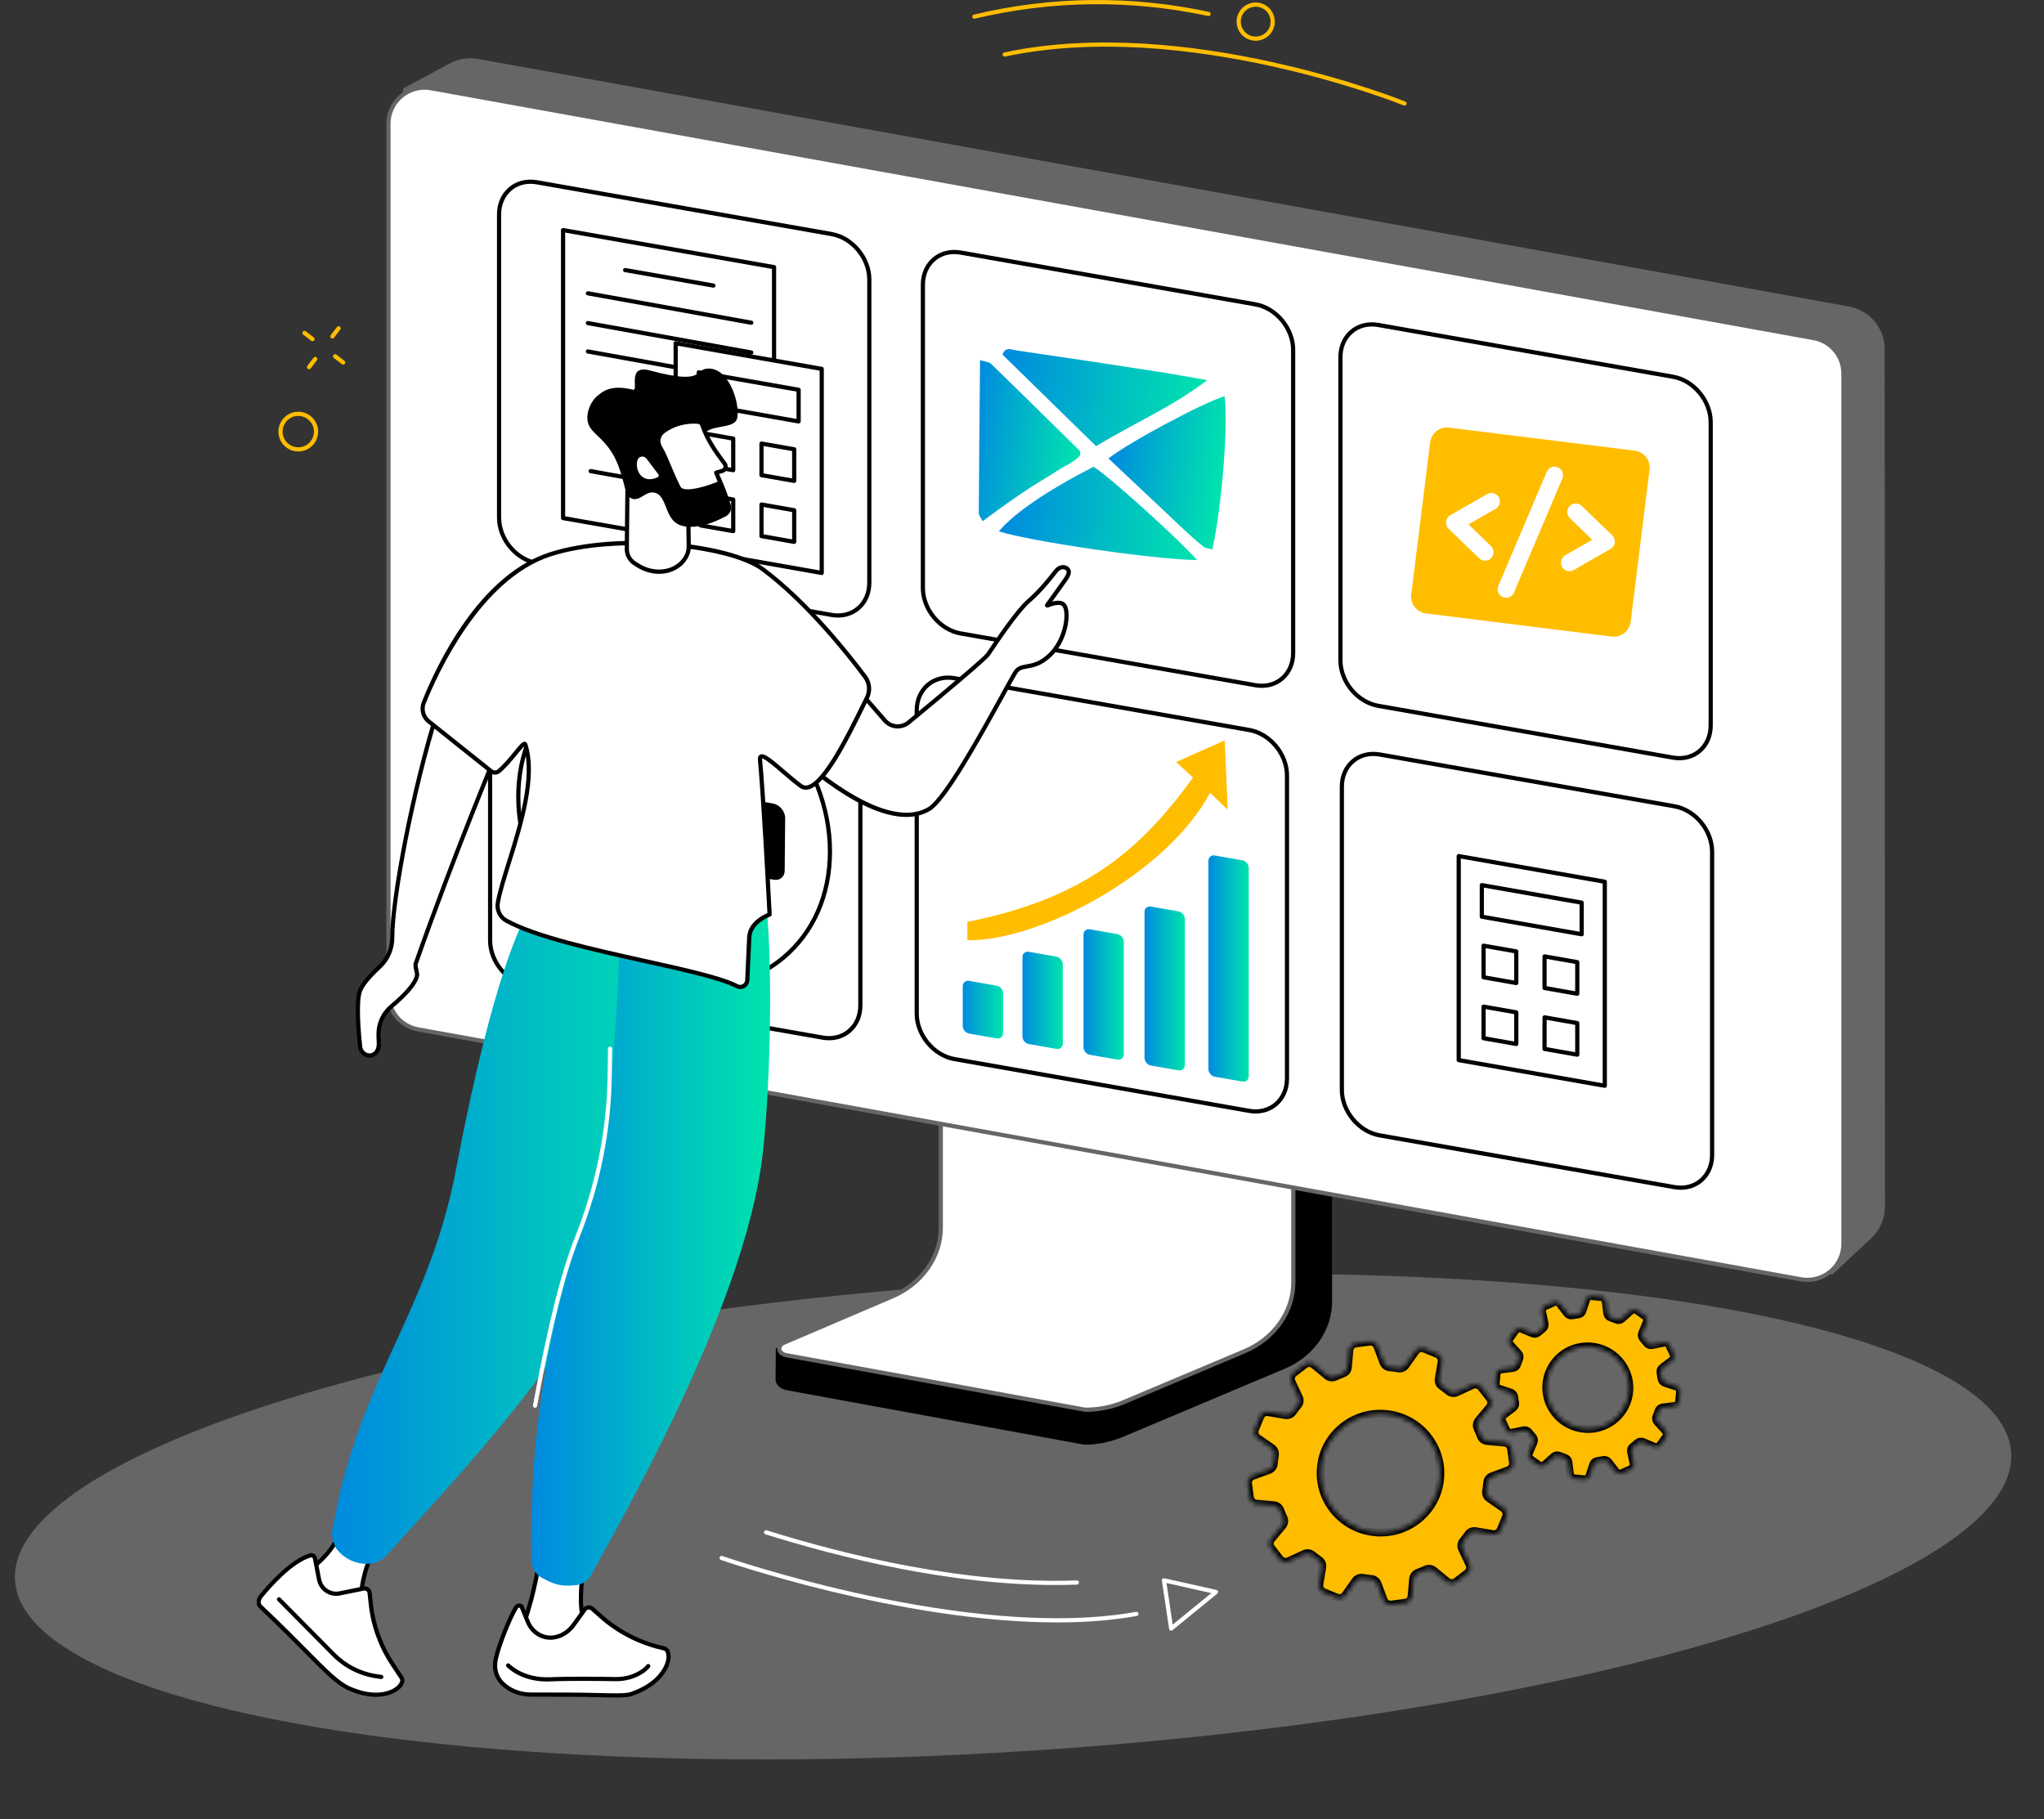 <svg width="437" height="389" viewBox="0 0 437 389" fill="none" xmlns="http://www.w3.org/2000/svg">
<rect x="0" y="0" width="437" height="389" fill="#333333" stroke="none"/>
<ellipse cx="216.594" cy="324.265" rx="213.823" ry="50.202" transform="rotate(-3.663 216.594 324.265)" fill="#666666"/>
<g clip-path="url(#clip0_971_6457)">
<mask id="path-2-inside-1_971_6457" fill="white">
<path d="M321.422 322.466L318.371 320.342C317.879 319.999 317.62 319.406 317.723 318.819C317.83 318.198 317.911 317.577 317.967 316.957C318.018 316.366 318.416 315.86 318.977 315.654L322.461 314.372C323.146 314.12 323.564 313.43 323.465 312.708L323.063 309.777C322.964 309.057 322.376 308.499 321.646 308.434L317.933 308.105C317.333 308.051 316.813 307.662 316.603 307.101C316.385 306.52 316.144 305.949 315.88 305.39C315.624 304.848 315.71 304.207 316.092 303.747L318.466 300.901C318.932 300.342 318.946 299.537 318.496 298.959L316.671 296.617C316.223 296.042 315.432 295.849 314.768 296.155L311.398 297.708C310.853 297.96 310.209 297.878 309.743 297.498C309.264 297.105 308.766 296.728 308.249 296.371C307.754 296.028 307.502 295.431 307.603 294.84L308.22 291.198C308.34 290.482 307.946 289.776 307.268 289.501L304.51 288.374C303.832 288.096 303.054 288.323 302.634 288.918L300.499 291.94C300.155 292.428 299.558 292.682 298.966 292.581C298.34 292.474 297.713 292.39 297.089 292.335C296.493 292.281 295.982 291.885 295.774 291.327L294.474 287.866C294.218 287.184 293.521 286.77 292.795 286.865L289.843 287.257C289.118 287.355 288.557 287.936 288.493 288.66L288.17 292.343C288.119 292.936 287.733 293.452 287.17 293.658C286.579 293.874 285.999 294.114 285.428 294.378C284.885 294.63 284.243 294.538 283.781 294.16L280.906 291.799C280.341 291.335 279.529 291.321 278.95 291.764L276.594 293.569C276.016 294.013 275.824 294.794 276.135 295.455L277.708 298.803C277.964 299.344 277.884 299.983 277.5 300.443C277.104 300.917 276.727 301.411 276.369 301.923C276.024 302.414 275.421 302.66 274.827 302.561L271.155 301.94C270.434 301.817 269.722 302.208 269.445 302.881L268.316 305.616C268.038 306.288 268.268 307.062 268.868 307.48L271.92 309.604C272.411 309.947 272.671 310.54 272.568 311.127C272.461 311.748 272.38 312.369 272.324 312.99C272.273 313.581 271.874 314.087 271.314 314.293L267.83 315.574C267.145 315.826 266.726 316.516 266.825 317.238L267.228 320.17C267.327 320.89 267.915 321.447 268.645 321.512L272.358 321.842C272.954 321.895 273.475 322.278 273.686 322.837C273.905 323.424 274.149 324.002 274.417 324.567C274.67 325.106 274.581 325.743 274.199 326.201L271.827 329.047C271.361 329.607 271.347 330.412 271.797 330.989L273.622 333.331C274.07 333.907 274.861 334.099 275.524 333.794L278.895 332.241C279.44 331.989 280.084 332.07 280.55 332.451C281.029 332.844 281.528 333.22 282.044 333.577C282.539 333.921 282.791 334.517 282.69 335.109L282.071 338.75C281.95 339.466 282.345 340.172 283.022 340.448L285.781 341.574C286.458 341.852 287.237 341.626 287.657 341.031L289.791 338.008C290.136 337.52 290.733 337.266 291.325 337.368C291.951 337.475 292.577 337.558 293.202 337.614C293.798 337.667 294.309 338.064 294.517 338.621L295.817 342.08C296.073 342.762 296.77 343.177 297.496 343.082L300.448 342.691C301.173 342.594 301.734 342.013 301.797 341.289L302.12 337.606C302.172 337.011 302.564 336.497 303.129 336.289C303.714 336.074 304.288 335.836 304.853 335.575C305.4 335.323 306.044 335.408 306.507 335.789L309.383 338.151C309.947 338.615 310.76 338.629 311.338 338.187L313.694 336.382C314.273 335.938 314.465 335.156 314.154 334.496L312.581 331.148C312.325 330.606 312.404 329.968 312.789 329.507C313.185 329.033 313.562 328.54 313.92 328.028C314.265 327.536 314.866 327.29 315.462 327.389L319.134 328.01C319.855 328.133 320.566 327.742 320.844 327.07L321.973 324.335C322.251 323.662 322.021 322.889 321.42 322.47L321.422 322.466ZM293.473 327.56C286.464 326.626 281.534 320.235 282.458 313.283C283.381 306.332 289.813 301.455 296.82 302.389C303.828 303.323 308.758 309.713 307.835 316.665C306.912 323.617 300.482 328.494 293.473 327.56Z"/>
</mask>
<path d="M321.422 322.466L318.371 320.342C317.879 319.999 317.62 319.406 317.723 318.819C317.83 318.198 317.911 317.577 317.967 316.957C318.018 316.366 318.416 315.86 318.977 315.654L322.461 314.372C323.146 314.12 323.564 313.43 323.465 312.708L323.063 309.777C322.964 309.057 322.376 308.499 321.646 308.434L317.933 308.105C317.333 308.051 316.813 307.662 316.603 307.101C316.385 306.52 316.144 305.949 315.88 305.39C315.624 304.848 315.71 304.207 316.092 303.747L318.466 300.901C318.932 300.342 318.946 299.537 318.496 298.959L316.671 296.617C316.223 296.042 315.432 295.849 314.768 296.155L311.398 297.708C310.853 297.96 310.209 297.878 309.743 297.498C309.264 297.105 308.766 296.728 308.249 296.371C307.754 296.028 307.502 295.431 307.603 294.84L308.22 291.198C308.34 290.482 307.946 289.776 307.268 289.501L304.51 288.374C303.832 288.096 303.054 288.323 302.634 288.918L300.499 291.94C300.155 292.428 299.558 292.682 298.966 292.581C298.34 292.474 297.713 292.39 297.089 292.335C296.493 292.281 295.982 291.885 295.774 291.327L294.474 287.866C294.218 287.184 293.521 286.77 292.795 286.865L289.843 287.257C289.118 287.355 288.557 287.936 288.493 288.66L288.17 292.343C288.119 292.936 287.733 293.452 287.17 293.658C286.579 293.874 285.999 294.114 285.428 294.378C284.885 294.63 284.243 294.538 283.781 294.16L280.906 291.799C280.341 291.335 279.529 291.321 278.95 291.764L276.594 293.569C276.016 294.013 275.824 294.794 276.135 295.455L277.708 298.803C277.964 299.344 277.884 299.983 277.5 300.443C277.104 300.917 276.727 301.411 276.369 301.923C276.024 302.414 275.421 302.66 274.827 302.561L271.155 301.94C270.434 301.817 269.722 302.208 269.445 302.881L268.316 305.616C268.038 306.288 268.268 307.062 268.868 307.48L271.92 309.604C272.411 309.947 272.671 310.54 272.568 311.127C272.461 311.748 272.38 312.369 272.324 312.99C272.273 313.581 271.874 314.087 271.314 314.293L267.83 315.574C267.145 315.826 266.726 316.516 266.825 317.238L267.228 320.17C267.327 320.89 267.915 321.447 268.645 321.512L272.358 321.842C272.954 321.895 273.475 322.278 273.686 322.837C273.905 323.424 274.149 324.002 274.417 324.567C274.67 325.106 274.581 325.743 274.199 326.201L271.827 329.047C271.361 329.607 271.347 330.412 271.797 330.989L273.622 333.331C274.07 333.907 274.861 334.099 275.524 333.794L278.895 332.241C279.44 331.989 280.084 332.07 280.55 332.451C281.029 332.844 281.528 333.22 282.044 333.577C282.539 333.921 282.791 334.517 282.69 335.109L282.071 338.75C281.95 339.466 282.345 340.172 283.022 340.448L285.781 341.574C286.458 341.852 287.237 341.626 287.657 341.031L289.791 338.008C290.136 337.52 290.733 337.266 291.325 337.368C291.951 337.475 292.577 337.558 293.202 337.614C293.798 337.667 294.309 338.064 294.517 338.621L295.817 342.08C296.073 342.762 296.77 343.177 297.496 343.082L300.448 342.691C301.173 342.594 301.734 342.013 301.797 341.289L302.12 337.606C302.172 337.011 302.564 336.497 303.129 336.289C303.714 336.074 304.288 335.836 304.853 335.575C305.4 335.323 306.044 335.408 306.507 335.789L309.383 338.151C309.947 338.615 310.76 338.629 311.338 338.187L313.694 336.382C314.273 335.938 314.465 335.156 314.154 334.496L312.581 331.148C312.325 330.606 312.404 329.968 312.789 329.507C313.185 329.033 313.562 328.54 313.92 328.028C314.265 327.536 314.866 327.29 315.462 327.389L319.134 328.01C319.855 328.133 320.566 327.742 320.844 327.07L321.973 324.335C322.251 323.662 322.021 322.889 321.42 322.47L321.422 322.466ZM293.473 327.56C286.464 326.626 281.534 320.235 282.458 313.283C283.381 306.332 289.813 301.455 296.82 302.389C303.828 303.323 308.758 309.713 307.835 316.665C306.912 323.617 300.482 328.494 293.473 327.56Z" fill="#FFBD00" stroke="black" stroke-width="1.68" mask="url(#path-2-inside-1_971_6457)"/>
<mask id="path-3-inside-2_971_6457" fill="white">
<path d="M356.067 305.935L354.337 304.015C354.058 303.706 353.977 303.263 354.139 302.883C354.309 302.48 354.462 302.071 354.597 301.661C354.726 301.268 355.074 300.99 355.486 300.939L358.047 300.623C358.55 300.562 358.942 300.159 358.99 299.658L359.18 297.611C359.228 297.107 358.916 296.637 358.433 296.478L355.972 295.669C355.574 295.538 355.284 295.193 355.231 294.778C355.175 294.352 355.102 293.928 355.013 293.505C354.926 293.099 355.084 292.678 355.415 292.428L357.47 290.877C357.874 290.572 358.009 290.028 357.797 289.568L356.933 287.694C356.721 287.234 356.216 286.98 355.718 287.081L353.192 287.599C352.784 287.682 352.36 287.527 352.106 287.194C351.844 286.851 351.565 286.52 351.274 286.196C350.992 285.885 350.917 285.443 351.078 285.058L352.07 282.692C352.266 282.226 352.11 281.686 351.694 281.393L350.006 280.195C349.591 279.901 349.027 279.929 348.65 280.266L346.73 281.974C346.421 282.249 345.977 282.327 345.593 282.164C345.187 281.992 344.776 281.837 344.362 281.702C343.966 281.571 343.685 281.222 343.631 280.813L343.298 278.267C343.233 277.765 342.827 277.374 342.321 277.325L340.26 277.122C339.755 277.073 339.284 277.378 339.125 277.858L338.324 280.3C338.196 280.692 337.853 280.98 337.441 281.032C337.007 281.085 336.577 281.155 336.149 281.244C335.743 281.327 335.322 281.164 335.069 280.835L333.497 278.782C333.188 278.38 332.641 278.241 332.18 278.449L330.299 279.298C329.838 279.506 329.584 280.006 329.691 280.502L330.228 283.017C330.315 283.424 330.161 283.844 329.828 284.094C329.485 284.352 329.152 284.627 328.829 284.917C328.518 285.195 328.072 285.266 327.686 285.105L325.298 284.104C324.828 283.908 324.287 284.058 323.992 284.469L322.797 286.141C322.504 286.551 322.536 287.111 322.877 287.49L324.606 289.409C324.886 289.719 324.967 290.161 324.805 290.542C324.634 290.945 324.482 291.351 324.347 291.764C324.218 292.156 323.869 292.434 323.457 292.486L320.897 292.801C320.394 292.862 320.001 293.265 319.954 293.767L319.764 295.814C319.716 296.318 320.027 296.788 320.511 296.946L322.972 297.755C323.368 297.886 323.659 298.228 323.713 298.638C323.768 299.07 323.842 299.499 323.935 299.923C324.022 300.328 323.859 300.744 323.53 300.994L321.476 302.545C321.071 302.851 320.937 303.394 321.149 303.854L322.013 305.729C322.225 306.189 322.73 306.443 323.227 306.342L325.754 305.824C326.162 305.741 326.586 305.895 326.84 306.229C327.101 306.572 327.381 306.903 327.672 307.226C327.953 307.538 328.029 307.98 327.868 308.365L326.875 310.731C326.679 311.197 326.836 311.736 327.252 312.03L328.94 313.228C329.354 313.521 329.919 313.494 330.295 313.156L332.215 311.449C332.525 311.173 332.968 311.096 333.353 311.258C333.759 311.431 334.169 311.586 334.583 311.721C334.98 311.851 335.261 312.2 335.315 312.609L335.647 315.156C335.713 315.658 336.119 316.048 336.624 316.098L338.685 316.3C339.19 316.35 339.662 316.044 339.821 315.564L340.621 313.123C340.75 312.728 341.097 312.442 341.511 312.391C341.941 312.337 342.367 312.268 342.791 312.181C343.201 312.095 343.623 312.256 343.877 312.587L345.448 314.64C345.757 315.043 346.304 315.182 346.766 314.973L348.646 314.124C349.108 313.916 349.362 313.416 349.255 312.92L348.718 310.406C348.63 309.999 348.785 309.578 349.118 309.329C349.461 309.071 349.794 308.795 350.117 308.505C350.428 308.228 350.873 308.156 351.26 308.317L353.648 309.319C354.117 309.515 354.658 309.364 354.953 308.954L356.148 307.282C356.442 306.871 356.41 306.312 356.069 305.933L356.067 305.935ZM336.351 304.959C331.756 303.22 329.429 298.114 331.151 293.557C332.875 288.999 337.996 286.716 342.591 288.455C347.186 290.195 349.512 295.3 347.79 299.858C346.066 304.416 340.946 306.699 336.351 304.959Z"/>
</mask>
<path d="M356.067 305.935L354.337 304.015C354.058 303.706 353.977 303.263 354.139 302.883C354.309 302.48 354.462 302.071 354.597 301.661C354.726 301.268 355.074 300.99 355.486 300.939L358.047 300.623C358.55 300.562 358.942 300.159 358.99 299.658L359.18 297.611C359.228 297.107 358.916 296.637 358.433 296.478L355.972 295.669C355.574 295.538 355.284 295.193 355.231 294.778C355.175 294.352 355.102 293.928 355.013 293.505C354.926 293.099 355.084 292.678 355.415 292.428L357.47 290.877C357.874 290.572 358.009 290.028 357.797 289.568L356.933 287.694C356.721 287.234 356.216 286.98 355.718 287.081L353.192 287.599C352.784 287.682 352.36 287.527 352.106 287.194C351.844 286.851 351.565 286.52 351.274 286.196C350.992 285.885 350.917 285.443 351.078 285.058L352.07 282.692C352.266 282.226 352.11 281.686 351.694 281.393L350.006 280.195C349.591 279.901 349.027 279.929 348.65 280.266L346.73 281.974C346.421 282.249 345.977 282.327 345.593 282.164C345.187 281.992 344.776 281.837 344.362 281.702C343.966 281.571 343.685 281.222 343.631 280.813L343.298 278.267C343.233 277.765 342.827 277.374 342.321 277.325L340.26 277.122C339.755 277.073 339.284 277.378 339.125 277.858L338.324 280.3C338.196 280.692 337.853 280.98 337.441 281.032C337.007 281.085 336.577 281.155 336.149 281.244C335.743 281.327 335.322 281.164 335.069 280.835L333.497 278.782C333.188 278.38 332.641 278.241 332.18 278.449L330.299 279.298C329.838 279.506 329.584 280.006 329.691 280.502L330.228 283.017C330.315 283.424 330.161 283.844 329.828 284.094C329.485 284.352 329.152 284.627 328.829 284.917C328.518 285.195 328.072 285.266 327.686 285.105L325.298 284.104C324.828 283.908 324.287 284.058 323.992 284.469L322.797 286.141C322.504 286.551 322.536 287.111 322.877 287.49L324.606 289.409C324.886 289.719 324.967 290.161 324.805 290.542C324.634 290.945 324.482 291.351 324.347 291.764C324.218 292.156 323.869 292.434 323.457 292.486L320.897 292.801C320.394 292.862 320.001 293.265 319.954 293.767L319.764 295.814C319.716 296.318 320.027 296.788 320.511 296.946L322.972 297.755C323.368 297.886 323.659 298.228 323.713 298.638C323.768 299.07 323.842 299.499 323.935 299.923C324.022 300.328 323.859 300.744 323.53 300.994L321.476 302.545C321.071 302.851 320.937 303.394 321.149 303.854L322.013 305.729C322.225 306.189 322.73 306.443 323.227 306.342L325.754 305.824C326.162 305.741 326.586 305.895 326.84 306.229C327.101 306.572 327.381 306.903 327.672 307.226C327.953 307.538 328.029 307.98 327.868 308.365L326.875 310.731C326.679 311.197 326.836 311.736 327.252 312.03L328.94 313.228C329.354 313.521 329.919 313.494 330.295 313.156L332.215 311.449C332.525 311.173 332.968 311.096 333.353 311.258C333.759 311.431 334.169 311.586 334.583 311.721C334.98 311.851 335.261 312.2 335.315 312.609L335.647 315.156C335.713 315.658 336.119 316.048 336.624 316.098L338.685 316.3C339.19 316.35 339.662 316.044 339.821 315.564L340.621 313.123C340.75 312.728 341.097 312.442 341.511 312.391C341.941 312.337 342.367 312.268 342.791 312.181C343.201 312.095 343.623 312.256 343.877 312.587L345.448 314.64C345.757 315.043 346.304 315.182 346.766 314.973L348.646 314.124C349.108 313.916 349.362 313.416 349.255 312.92L348.718 310.406C348.63 309.999 348.785 309.578 349.118 309.329C349.461 309.071 349.794 308.795 350.117 308.505C350.428 308.228 350.873 308.156 351.26 308.317L353.648 309.319C354.117 309.515 354.658 309.364 354.953 308.954L356.148 307.282C356.442 306.871 356.41 306.312 356.069 305.933L356.067 305.935ZM336.351 304.959C331.756 303.22 329.429 298.114 331.151 293.557C332.875 288.999 337.996 286.716 342.591 288.455C347.186 290.195 349.512 295.3 347.79 299.858C346.066 304.416 340.946 306.699 336.351 304.959Z" fill="#FFBD00" stroke="black" stroke-width="1.68" mask="url(#path-3-inside-2_971_6457)"/>
<path d="M284.007 213.777L209.344 202.611C208.86 202.611 208.702 203.061 208.702 203.493V267.077C208.702 273.164 166.279 288.981 165.865 288.176L165.813 294.905C165.81 296.159 166.854 297.008 168.314 297.27L231.868 308.904C234.772 308.904 237.642 308.254 240.271 307.151L274.69 292.644C280.886 290.032 284.794 284.425 284.794 278.306V214.658C284.794 214.225 284.491 213.775 284.007 213.775V213.777Z" fill="black"/>
<path d="M201.138 198.908V262.505C201.138 268.774 197.108 274.486 190.775 277.192L167.555 287.111C166.039 287.759 166.398 289.511 168.237 289.792L232.032 301.427C234.901 301.427 237.735 300.86 240.329 299.767L266.055 288.926C272.435 286.236 276.507 280.502 276.507 274.201V210.54C276.507 210.28 276.271 210.068 275.98 210.068L201.669 198.434C201.378 198.434 201.142 198.644 201.142 198.906L201.138 198.908Z" fill="white"/>
<path d="M232.032 301.877C232.004 301.877 231.978 301.875 231.951 301.869L168.155 290.235C167.064 290.066 166.279 289.396 166.17 288.527C166.073 287.759 166.537 287.059 167.379 286.698L190.598 276.779C196.729 274.161 200.69 268.556 200.69 262.505V198.908C200.69 198.4 201.128 197.987 201.667 197.987C201.691 197.987 201.713 197.987 201.736 197.993L276.018 209.624C276.537 209.644 276.955 210.048 276.955 210.544V274.205C276.955 280.655 272.744 286.597 266.229 289.342L240.503 300.183C237.871 301.292 234.941 301.879 232.032 301.879V301.877ZM201.586 198.912V262.503C201.586 268.915 197.411 274.843 190.949 277.602L167.729 287.521C167.264 287.72 167.014 288.053 167.06 288.412C167.103 288.763 167.456 289.217 168.304 289.348L232.071 300.979C234.85 300.973 237.643 300.411 240.154 299.354L265.88 288.513C272.063 285.907 276.057 280.29 276.057 274.203V210.542C276.057 210.542 275.98 210.524 275.909 210.514L201.643 198.886C201.611 198.892 201.594 198.906 201.586 198.914V198.912Z" fill="#666666"/>
<path d="M400.075 264.74L391.745 272.523L90.133 220.281C85.968 219.559 82.95 215.909 83.019 211.681L86.207 18.912L96.202 13.543C98.037 12.563 100.148 12.232 102.192 12.603L395.335 65.539C399.734 66.334 402.934 70.166 402.934 74.641L402.998 257.993C402.998 260.549 401.939 262.993 400.075 264.742V264.74Z" fill="#666666"/>
<path d="M385.033 273.538L89.398 220.106C85.722 219.442 83.049 216.24 83.049 212.502V26.46C83.049 21.643 87.404 17.999 92.14 18.856L387.775 72.286C391.451 72.951 394.124 76.152 394.124 79.891V265.932C394.124 270.75 389.769 274.393 385.033 273.536V273.538Z" fill="white"/>
<path d="M386.412 274.11C385.927 274.11 385.439 274.066 384.954 273.979L89.317 220.548C85.425 219.844 82.599 216.461 82.599 212.502V26.462C82.599 24.033 83.667 21.746 85.53 20.189C87.392 18.632 89.83 17.985 92.219 18.418L387.855 71.848C391.746 72.552 394.572 75.936 394.572 79.895V265.936C394.572 268.366 393.504 270.653 391.641 272.21C390.157 273.449 388.309 274.114 386.41 274.114L386.412 274.11ZM385.112 273.096C387.24 273.481 389.41 272.906 391.067 271.519C392.725 270.133 393.676 268.096 393.676 265.934V79.893C393.676 76.368 391.162 73.356 387.696 72.731L92.061 19.298C89.935 18.912 87.765 19.489 86.106 20.875C84.448 22.262 83.497 24.299 83.497 26.46V212.502C83.497 216.026 86.011 219.039 89.477 219.664L385.112 273.094V273.096Z" fill="#666666"/>
<path d="M359.039 162.558C358.564 162.558 358.076 162.517 357.585 162.429L294.581 151.36C289.922 150.541 286.133 145.979 286.133 141.189V76.372C286.133 73.998 287.043 71.927 288.695 70.539C290.32 69.175 292.466 68.641 294.737 69.04L357.742 80.109C362.4 80.928 366.189 85.49 366.189 90.28V155.097C366.189 157.471 365.279 159.541 363.629 160.93C362.357 161.999 360.763 162.558 359.041 162.558H359.039ZM357.74 161.545C359.743 161.898 361.631 161.436 363.05 160.244C364.495 159.028 365.291 157.201 365.291 155.097V90.28C365.291 85.906 361.833 81.739 357.585 80.993L294.581 69.924C292.575 69.573 290.689 70.033 289.27 71.225C287.826 72.441 287.029 74.268 287.029 76.372V141.189C287.029 145.563 290.487 149.73 294.735 150.475L357.74 161.545Z" fill="black"/>
<path d="M269.77 147.08C269.294 147.08 268.807 147.036 268.316 146.951L205.311 135.882C200.652 135.063 196.864 130.501 196.864 125.711V60.894C196.864 58.52 197.773 56.449 199.426 55.061C201.051 53.696 203.197 53.163 205.468 53.562L268.472 64.631C273.131 65.45 276.919 70.012 276.919 74.802V139.619C276.919 141.993 276.01 144.063 274.357 145.452C273.085 146.521 271.492 147.08 269.77 147.08ZM204.015 54.331C202.501 54.331 201.108 54.817 200.001 55.749C198.556 56.965 197.759 58.792 197.759 60.896V125.713C197.759 130.086 201.217 134.254 205.466 134.999L268.47 146.069C270.477 146.422 272.362 145.959 273.781 144.767C275.225 143.554 276.022 141.725 276.022 139.621V74.804C276.022 70.43 272.564 66.263 268.316 65.517L205.311 54.448C204.873 54.371 204.439 54.333 204.015 54.333V54.331Z" fill="black"/>
<path d="M177.241 222.429C176.765 222.429 176.278 222.387 175.786 222.3L112.784 211.23C108.125 210.411 104.336 205.85 104.336 201.06V136.243C104.336 133.869 105.246 131.798 106.899 130.41C108.523 129.045 110.669 128.513 112.94 128.91L175.943 139.979C180.601 140.799 184.39 145.36 184.39 150.15V214.967C184.39 217.341 183.48 219.412 181.83 220.8C180.558 221.869 178.965 222.429 177.243 222.429H177.241ZM175.941 221.415C177.946 221.768 179.832 221.306 181.251 220.112C182.696 218.898 183.492 217.07 183.492 214.965V150.148C183.492 145.775 180.035 141.608 175.786 140.862L112.784 129.793C110.778 129.44 108.892 129.902 107.473 131.094C106.029 132.308 105.232 134.136 105.232 136.241V201.058C105.232 205.431 108.69 209.598 112.938 210.344L175.941 221.413V221.415Z" fill="black"/>
<path d="M136.33 153.068L135.809 195.954C135.791 197.394 136.98 198.822 138.401 199.072L149.755 201.068C151.053 201.296 152.075 200.451 152.091 199.136L152.612 156.249C152.63 154.809 151.441 153.381 150.02 153.131L138.664 151.136C137.366 150.908 136.344 151.753 136.328 153.068H136.33Z" fill="white"/>
<path d="M120.672 166.319L120.573 177.566C120.561 179.002 121.746 180.426 123.165 180.676L165.429 188.102C166.73 188.33 167.753 187.481 167.765 186.162L167.864 174.915C167.876 173.479 166.691 172.055 165.272 171.805L123.008 164.379C121.706 164.151 120.684 165 120.672 166.319Z" fill="black"/>
<path d="M149.801 211.45C147.918 211.45 145.996 211.282 144.048 210.939C125.473 207.676 110.362 189.477 110.362 170.369C110.362 160.999 113.937 152.836 120.426 147.379C126.805 142.018 135.25 139.932 144.205 141.504C162.78 144.769 177.891 162.967 177.891 182.075C177.891 191.444 174.316 199.61 167.826 205.064C162.835 209.261 156.577 211.45 149.801 211.45ZM138.456 141.893C131.888 141.893 125.83 144.011 121.003 148.069C114.72 153.351 111.26 161.271 111.26 170.371C111.26 189.062 126.038 206.865 144.205 210.056C152.894 211.583 161.079 209.566 167.25 204.378C173.533 199.096 176.993 191.176 176.993 182.077C176.993 163.385 162.215 145.582 144.048 142.391C142.156 142.058 140.285 141.893 138.456 141.893Z" fill="black"/>
<path d="M359.343 254.397C358.867 254.397 358.38 254.355 357.888 254.268L294.886 243.199C290.227 242.38 286.438 237.818 286.438 233.028V168.211C286.438 165.837 287.348 163.766 289.001 162.378C290.625 161.013 292.771 160.48 295.042 160.878L358.045 171.948C362.703 172.767 366.492 177.329 366.492 182.118V246.935C366.492 249.309 365.583 251.38 363.93 252.768C362.658 253.838 361.065 254.397 359.343 254.397ZM358.043 253.383C360.048 253.736 361.935 253.274 363.353 252.082C364.798 250.866 365.594 249.04 365.594 246.935V182.118C365.594 177.745 362.137 173.578 357.888 172.832L294.886 161.763C292.88 161.41 290.994 161.872 289.575 163.064C288.131 164.28 287.334 166.107 287.334 168.211V233.028C287.334 237.401 290.792 241.568 295.04 242.314L358.043 253.383Z" fill="black"/>
<path d="M268.452 238.09C267.976 238.09 267.489 238.046 266.998 237.961L203.993 226.891C199.335 226.072 195.546 221.51 195.546 216.721V151.904C195.546 149.53 196.455 147.459 198.106 146.07C199.731 144.706 201.877 144.172 204.148 144.571L267.152 155.64C271.811 156.459 275.599 161.021 275.599 165.811V230.628C275.599 233.002 274.69 235.073 273.037 236.461C271.765 237.53 270.172 238.09 268.45 238.09H268.452ZM202.697 145.341C201.183 145.341 199.79 145.827 198.683 146.759C197.238 147.975 196.442 149.801 196.442 151.906V216.723C196.442 221.096 199.899 225.263 204.148 226.009L267.152 237.078C269.159 237.431 271.044 236.969 272.463 235.777C273.907 234.563 274.704 232.734 274.704 230.63V165.813C274.704 161.44 271.246 157.273 266.998 156.527L203.993 145.458C203.555 145.38 203.121 145.343 202.697 145.343V145.341Z" fill="black"/>
<path d="M213.094 222.028L207.195 220.991C206.442 220.858 205.832 220.122 205.832 219.348V210.885C205.832 210.11 206.442 209.588 207.195 209.721L213.094 210.758C213.847 210.891 214.458 211.627 214.458 212.401V220.864C214.458 221.639 213.847 222.161 213.094 222.028Z" fill="url(#paint0_linear_971_6457)"/>
<path d="M225.858 224.269L219.959 223.232C219.206 223.099 218.595 222.363 218.595 221.59V204.669C218.595 203.894 219.206 203.372 219.959 203.505L225.858 204.542C226.61 204.675 227.221 205.411 227.221 206.185V223.105C227.221 223.88 226.61 224.402 225.858 224.269Z" fill="url(#paint1_linear_971_6457)"/>
<path d="M238.908 226.562L233.009 225.525C232.256 225.392 231.646 224.656 231.646 223.882V199.858C231.646 199.082 232.256 198.561 233.009 198.693L238.908 199.731C239.661 199.864 240.271 200.599 240.271 201.373V225.398C240.271 226.173 239.661 226.695 238.908 226.562Z" fill="url(#paint2_linear_971_6457)"/>
<path d="M251.956 228.855L246.057 227.817C245.304 227.685 244.694 226.949 244.694 226.175V194.994C244.694 194.219 245.304 193.697 246.057 193.83L251.956 194.867C252.709 195 253.319 195.736 253.319 196.51V227.69C253.319 228.466 252.709 228.988 251.956 228.855Z" fill="url(#paint3_linear_971_6457)"/>
<path d="M265.617 231.255L259.718 230.217C258.965 230.084 258.354 229.349 258.354 228.575V184.076C258.354 183.3 258.965 182.779 259.718 182.912L265.617 183.949C266.37 184.082 266.98 184.818 266.98 185.591V230.09C266.98 230.866 266.37 231.388 265.617 231.255Z" fill="url(#paint4_linear_971_6457)"/>
<path d="M206.821 197.105L206.815 201.048C222.176 201.24 249.382 186.952 258.711 169.52L262.486 173.116L261.84 158.31L251.439 162.935L255.075 166.253C243.97 181.49 232.176 192.057 206.821 197.107V197.105Z" fill="#FFBD00"/>
<path d="M179.157 132.05C178.68 132.05 178.194 132.006 177.703 131.921L114.698 120.852C110.04 120.033 106.251 115.471 106.251 110.681V45.864C106.251 43.49 107.16 41.419 108.811 40.031C110.436 38.666 112.582 38.135 114.853 38.531L177.857 49.601C182.516 50.42 186.305 54.982 186.305 59.771V124.588C186.305 126.963 185.395 129.033 183.742 130.422C182.47 131.491 180.877 132.05 179.157 132.05ZM113.402 39.301C111.888 39.301 110.495 39.787 109.388 40.719C107.943 41.933 107.147 43.762 107.147 45.866V110.683C107.147 115.056 110.604 119.223 114.853 119.969L177.857 131.038C179.863 131.391 181.749 130.929 183.168 129.737C184.612 128.523 185.409 126.695 185.409 124.59V59.773C185.409 55.4 181.951 51.233 177.703 50.487L114.698 39.418C114.26 39.341 113.826 39.303 113.402 39.303V39.301Z" fill="black"/>
<path d="M165.49 119.144C165.465 119.144 165.439 119.142 165.413 119.138L120.304 111.214C120.09 111.177 119.933 110.99 119.933 110.772V49.196C119.933 49.063 119.993 48.938 120.094 48.853C120.195 48.768 120.329 48.732 120.46 48.754L165.57 56.679C165.784 56.717 165.94 56.904 165.94 57.122V118.696C165.94 118.829 165.881 118.954 165.78 119.039C165.698 119.106 165.595 119.144 165.492 119.144H165.49ZM120.831 110.393L165.042 118.16V57.496L120.831 49.73V110.393Z" fill="black"/>
<path d="M152.518 61.507C152.492 61.507 152.466 61.505 152.44 61.501L133.572 58.187C133.329 58.143 133.166 57.911 133.208 57.667C133.251 57.423 133.481 57.263 133.727 57.302L152.595 60.616C152.839 60.66 153.001 60.892 152.959 61.136C152.922 61.354 152.732 61.507 152.518 61.507Z" fill="black"/>
<path d="M160.626 69.454C160.6 69.454 160.572 69.452 160.547 69.446L125.61 63.157C125.367 63.114 125.204 62.879 125.248 62.636C125.291 62.392 125.523 62.229 125.769 62.273L160.705 68.562C160.949 68.605 161.111 68.84 161.068 69.083C161.028 69.302 160.84 69.452 160.628 69.452L160.626 69.454Z" fill="black"/>
<path d="M160.626 75.823C160.6 75.823 160.572 75.821 160.547 75.815L125.61 69.526C125.367 69.482 125.204 69.248 125.248 69.004C125.291 68.76 125.523 68.597 125.769 68.641L160.705 74.93C160.949 74.974 161.111 75.208 161.068 75.452C161.028 75.67 160.84 75.821 160.628 75.821L160.626 75.823Z" fill="black"/>
<path d="M160.626 81.89C160.6 81.89 160.572 81.888 160.547 81.882L125.61 75.593C125.367 75.549 125.204 75.315 125.248 75.071C125.291 74.827 125.523 74.665 125.769 74.708L160.705 80.998C160.949 81.041 161.111 81.275 161.068 81.519C161.028 81.737 160.84 81.888 160.628 81.888L160.626 81.89Z" fill="black"/>
<path d="M161.216 107.472C161.191 107.472 161.163 107.47 161.137 107.464L126.199 101.175C125.955 101.131 125.793 100.897 125.836 100.653C125.88 100.409 126.112 100.246 126.357 100.29L161.296 106.579C161.539 106.623 161.702 106.857 161.658 107.101C161.619 107.319 161.43 107.47 161.218 107.47L161.216 107.472Z" fill="black"/>
<path d="M161.216 97.765C161.191 97.765 161.163 97.763 161.137 97.757L126.199 91.468C125.955 91.424 125.793 91.19 125.836 90.946C125.88 90.702 126.112 90.54 126.357 90.583L161.296 96.872C161.539 96.916 161.702 97.15 161.658 97.394C161.619 97.612 161.43 97.763 161.218 97.763L161.216 97.765Z" fill="white"/>
<path d="M175.681 122.502L144.455 117.016V73.387L175.681 78.873V122.502Z" fill="white"/>
<path d="M175.682 122.95C175.656 122.95 175.63 122.948 175.604 122.944L144.375 117.458C144.161 117.42 144.005 117.234 144.005 117.016V73.389C144.005 73.256 144.064 73.131 144.165 73.046C144.266 72.961 144.401 72.925 144.532 72.947L175.761 78.433C175.975 78.471 176.131 78.657 176.131 78.875V122.502C176.131 122.635 176.072 122.76 175.971 122.845C175.89 122.912 175.787 122.95 175.683 122.95H175.682ZM144.903 116.639L175.234 121.968V79.252L144.903 73.923V116.639Z" fill="black"/>
<path d="M170.742 90.551C170.716 90.551 170.69 90.549 170.664 90.545L149.315 86.795C149.101 86.757 148.945 86.571 148.945 86.353V79.599C148.945 79.466 149.004 79.341 149.105 79.256C149.206 79.171 149.341 79.135 149.472 79.157L170.821 82.907C171.035 82.945 171.191 83.132 171.191 83.35V90.103C171.191 90.236 171.132 90.361 171.031 90.446C170.95 90.514 170.847 90.551 170.744 90.551H170.742ZM149.84 85.976L170.292 89.57V83.727L149.84 80.133V85.976Z" fill="black"/>
<path d="M156.759 100.982C156.734 100.982 156.708 100.98 156.682 100.976L149.687 99.746C149.473 99.709 149.317 99.522 149.317 99.304V92.551C149.317 92.418 149.376 92.293 149.477 92.208C149.578 92.122 149.713 92.087 149.844 92.109L156.839 93.338C157.053 93.376 157.209 93.562 157.209 93.781V100.534C157.209 100.667 157.15 100.792 157.049 100.877C156.968 100.944 156.865 100.982 156.761 100.982H156.759ZM150.215 98.927L156.312 99.998V94.155L150.215 93.084V98.927Z" fill="black"/>
<path d="M169.798 103.273C169.772 103.273 169.747 103.271 169.721 103.267L162.728 102.037C162.514 102 162.357 101.813 162.357 101.595V94.842C162.357 94.709 162.417 94.584 162.518 94.498C162.619 94.413 162.754 94.377 162.885 94.399L169.877 95.629C170.091 95.667 170.248 95.853 170.248 96.071V102.825C170.248 102.958 170.188 103.083 170.087 103.168C170.006 103.235 169.903 103.273 169.8 103.273H169.798ZM163.253 101.218L169.35 102.289V96.446L163.253 95.375V101.218Z" fill="black"/>
<path d="M156.759 114.013C156.734 114.013 156.708 114.011 156.682 114.007L149.687 112.777C149.473 112.74 149.317 112.553 149.317 112.335V105.582C149.317 105.449 149.376 105.324 149.477 105.238C149.578 105.153 149.713 105.117 149.844 105.139L156.839 106.369C157.053 106.407 157.209 106.593 157.209 106.811V113.565C157.209 113.698 157.15 113.823 157.049 113.908C156.968 113.975 156.865 114.013 156.761 114.013H156.759ZM150.215 111.958L156.312 113.029V107.186L150.215 106.115V111.958Z" fill="black"/>
<path d="M169.798 116.304C169.772 116.304 169.747 116.302 169.721 116.298L162.728 115.068C162.514 115.03 162.357 114.844 162.357 114.626V107.872C162.357 107.74 162.417 107.615 162.518 107.529C162.619 107.444 162.754 107.408 162.885 107.43L169.877 108.658C170.091 108.696 170.248 108.882 170.248 109.1V115.854C170.248 115.986 170.188 116.111 170.087 116.197C170.006 116.264 169.903 116.302 169.8 116.302L169.798 116.304ZM163.253 114.249L169.35 115.32V109.477L163.253 108.406V114.249Z" fill="black"/>
<path d="M343.097 232.154L311.871 226.668V183.039L343.097 188.526V232.154Z" fill="white"/>
<path d="M343.098 232.602C343.072 232.602 343.047 232.6 343.021 232.596L311.792 227.11C311.578 227.073 311.421 226.886 311.421 226.668V183.042C311.421 182.909 311.481 182.784 311.582 182.698C311.683 182.613 311.818 182.577 311.948 182.599L343.177 188.085C343.391 188.123 343.548 188.309 343.548 188.528V232.154C343.548 232.287 343.488 232.412 343.387 232.497C343.306 232.565 343.203 232.602 343.1 232.602H343.098ZM312.319 226.291L342.65 231.621V188.904L312.319 183.575V226.291Z" fill="black"/>
<path d="M338.158 200.204C338.132 200.204 338.106 200.202 338.08 200.198L316.731 196.447C316.517 196.409 316.361 196.223 316.361 196.005V189.251C316.361 189.119 316.42 188.994 316.521 188.908C316.622 188.823 316.757 188.787 316.888 188.809L338.237 192.56C338.451 192.597 338.607 192.784 338.607 193.002V199.755C338.607 199.888 338.548 200.013 338.447 200.099C338.366 200.166 338.263 200.204 338.16 200.204H338.158ZM317.256 195.628L337.708 199.222V193.379L317.256 189.785V195.628Z" fill="black"/>
<path d="M324.176 210.634C324.15 210.634 324.124 210.632 324.099 210.628L317.104 209.399C316.89 209.361 316.733 209.175 316.733 208.956V202.203C316.733 202.07 316.793 201.945 316.894 201.86C316.995 201.775 317.13 201.739 317.26 201.761L324.255 202.99C324.469 203.028 324.626 203.215 324.626 203.433V210.186C324.626 210.319 324.566 210.444 324.465 210.529C324.384 210.597 324.281 210.634 324.178 210.634H324.176ZM317.631 208.58L323.728 209.651V203.808L317.631 202.737V208.58Z" fill="black"/>
<path d="M337.215 212.925C337.189 212.925 337.163 212.923 337.137 212.919L330.144 211.69C329.93 211.652 329.774 211.465 329.774 211.247V204.494C329.774 204.361 329.833 204.236 329.934 204.151C330.035 204.065 330.17 204.03 330.301 204.052L337.294 205.281C337.508 205.319 337.664 205.505 337.664 205.724V212.477C337.664 212.61 337.605 212.735 337.504 212.82C337.423 212.888 337.32 212.925 337.217 212.925H337.215ZM330.67 210.87L336.767 211.941V206.098L330.67 205.027V210.87Z" fill="black"/>
<path d="M324.176 223.665C324.15 223.665 324.124 223.663 324.099 223.659L317.104 222.43C316.89 222.392 316.733 222.205 316.733 221.987V215.234C316.733 215.101 316.793 214.976 316.894 214.891C316.995 214.805 317.13 214.77 317.26 214.792L324.255 216.021C324.469 216.059 324.626 216.245 324.626 216.464V223.217C324.626 223.35 324.566 223.475 324.465 223.56C324.384 223.628 324.281 223.665 324.178 223.665H324.176ZM317.631 221.61L323.728 222.682V216.838L317.631 215.767V221.61Z" fill="black"/>
<path d="M337.215 225.956C337.189 225.956 337.163 225.954 337.137 225.95L330.144 224.72C329.93 224.683 329.774 224.496 329.774 224.278V217.525C329.774 217.392 329.833 217.267 329.934 217.182C330.035 217.096 330.17 217.061 330.301 217.082L337.294 218.31C337.508 218.348 337.664 218.534 337.664 218.752V225.506C337.664 225.639 337.605 225.764 337.504 225.849C337.423 225.916 337.32 225.954 337.217 225.954L337.215 225.956ZM330.67 223.901L336.767 224.972V219.129L330.67 218.058V223.901Z" fill="black"/>
<path d="M125.45 330.966C125.45 330.966 122.434 344.752 125.769 348.691L126.804 350.379L123.578 351.757C119.48 353.509 114.73 352.727 111.421 349.758L110.975 349.357L111.758 347.616C113.153 344.516 115.55 334.897 115.319 331.62L125.448 330.964L125.45 330.966Z" fill="white"/>
<path d="M119.081 353.126C116.192 353.126 113.339 352.082 111.124 350.095L110.678 349.694C110.533 349.564 110.488 349.355 110.569 349.177L111.352 347.435C112.709 344.415 115.097 334.817 114.875 331.654C114.867 331.535 114.906 331.418 114.984 331.326C115.063 331.237 115.174 331.182 115.293 331.174L125.422 330.517C125.563 330.513 125.7 330.565 125.791 330.672C125.882 330.779 125.92 330.922 125.89 331.061C125.86 331.197 122.959 344.677 126.114 348.401C126.13 348.419 126.142 348.437 126.153 348.457L127.188 350.145C127.255 350.256 127.273 350.391 127.233 350.516C127.194 350.641 127.103 350.742 126.982 350.791L123.756 352.17C122.254 352.81 120.663 353.124 119.083 353.124L119.081 353.126ZM111.52 349.246L111.722 349.427C114.892 352.271 119.478 353.025 123.403 351.347L126.152 350.172L125.406 348.957C122.361 345.293 124.352 334.165 124.893 331.453L115.786 332.042C115.806 335.729 113.535 344.766 112.17 347.802L111.52 349.246Z" fill="black"/>
<path d="M126.623 343.968L128.44 345.583C132.062 348.802 136.404 351.083 141.094 352.231L141.988 352.449C142.328 352.533 142.606 352.78 142.729 353.112L142.792 353.28C143.49 355.155 141.821 359.825 135.028 362.19C133.265 362.803 128.547 362.344 121.536 362.34C118.495 362.338 115.36 362.33 113.543 362.326C111.759 362.323 109.992 361.841 108.514 360.833C106.861 359.706 105.365 357.816 105.987 354.764C106.598 351.769 109.007 345.906 110.309 343.699C110.561 343.272 111.11 343.175 111.506 343.47L112.855 346.783C113.769 349.024 116.059 350.466 118.431 350.101C118.58 350.077 118.73 350.049 118.883 350.014C120.407 349.665 121.719 348.693 122.638 347.417L124.998 344.149C125.382 343.617 126.135 343.534 126.623 343.968Z" fill="white"/>
<path d="M131.537 362.959C130.489 362.959 129.259 362.927 127.842 362.892C125.997 362.844 123.907 362.793 121.533 362.791C118.491 362.789 115.356 362.781 113.539 362.777C111.585 362.771 109.758 362.227 108.258 361.206C105.934 359.623 104.997 357.364 105.546 354.675C106.154 351.69 108.526 345.835 109.921 343.473C110.105 343.161 110.398 342.949 110.749 342.877C111.102 342.808 111.474 342.891 111.77 343.112C111.835 343.161 111.887 343.227 111.918 343.302L113.268 346.614C114.118 348.703 116.26 349.982 118.362 349.659C118.499 349.637 118.64 349.611 118.78 349.577C120.13 349.268 121.37 348.409 122.274 347.156L124.634 343.887C124.891 343.53 125.288 343.298 125.724 343.25C126.16 343.203 126.593 343.342 126.922 343.633L128.739 345.248C132.292 348.405 136.602 350.67 141.201 351.795L142.095 352.013C142.58 352.132 142.975 352.485 143.149 352.955L143.212 353.124C143.547 354.024 143.389 355.323 142.79 356.597C142.083 358.1 140.153 360.881 135.175 362.612C134.413 362.878 133.206 362.957 131.539 362.957L131.537 362.959ZM111.001 343.75C110.977 343.75 110.953 343.752 110.93 343.758C110.86 343.772 110.763 343.814 110.696 343.929C109.364 346.186 107.01 351.999 106.428 354.855C105.95 357.194 106.737 359.082 108.766 360.464C110.117 361.384 111.77 361.874 113.543 361.88C115.36 361.884 118.495 361.892 121.535 361.894C123.92 361.894 126.017 361.95 127.866 361.995C131.306 362.083 133.792 362.146 134.88 361.767C139.549 360.143 141.33 357.592 141.978 356.218C142.567 354.968 142.567 353.963 142.372 353.439L142.309 353.27C142.238 353.078 142.077 352.935 141.881 352.886L140.987 352.667C136.245 351.507 131.805 349.175 128.143 345.92L126.326 344.306C126.185 344.181 126.007 344.125 125.821 344.143C125.634 344.163 125.472 344.26 125.361 344.413L123.001 347.681C121.969 349.109 120.542 350.093 118.982 350.452C118.82 350.49 118.659 350.519 118.501 350.545C115.953 350.938 113.462 349.46 112.439 346.953L111.146 343.78C111.098 343.76 111.05 343.75 111.001 343.75Z" fill="black"/>
<path d="M116.936 359.532C111.241 359.532 108.431 356.523 108.31 356.388C108.144 356.206 108.155 355.92 108.34 355.754C108.522 355.587 108.805 355.599 108.972 355.781C109 355.813 111.873 358.862 117.607 358.618C121.891 358.433 128.204 358.511 131.587 358.57C133.6 358.606 135.495 358.064 137.066 357.003C137.587 356.652 137.981 356.301 138.237 355.962C138.386 355.764 138.667 355.726 138.865 355.875C139.063 356.023 139.101 356.305 138.952 356.503C138.635 356.922 138.17 357.34 137.567 357.747C135.841 358.911 133.767 359.502 131.571 359.466C128.201 359.405 121.907 359.33 117.647 359.512C117.405 359.522 117.169 359.528 116.938 359.528L116.936 359.532Z" fill="black"/>
<path d="M80.355 330.164C80.355 330.164 76.205 338.591 77.497 343.377L77.733 345.279L64.269 336.87L65.755 335.908C68.701 333.958 71.604 330.802 72.579 327.79L80.356 330.164H80.355Z" fill="white"/>
<path d="M77.733 345.727C77.65 345.727 77.569 345.706 77.495 345.66L64.031 337.25C63.9 337.169 63.821 337.026 63.821 336.874C63.821 336.721 63.896 336.576 64.027 336.493L65.513 335.531C68.674 333.438 71.283 330.344 72.153 327.651C72.228 327.417 72.476 327.288 72.71 327.359L80.487 329.733C80.614 329.771 80.715 329.864 80.769 329.983C80.82 330.104 80.818 330.241 80.759 330.36C80.717 330.443 76.699 338.692 77.931 343.258C77.937 343.278 77.941 343.3 77.943 343.32L78.179 345.22C78.201 345.392 78.121 345.561 77.975 345.654C77.901 345.702 77.818 345.725 77.733 345.725V345.727ZM65.105 336.864L77.172 344.401L77.055 343.464C75.922 339.178 78.861 332.318 79.727 330.441L72.856 328.345C71.808 331.116 69.165 334.188 66.001 336.283L65.103 336.864H65.105Z" fill="black"/>
<path d="M79.026 340.58L79.272 342.905C79.757 347.508 81.343 351.921 83.893 355.767L85.853 358.722C86.039 359.004 86.077 359.361 85.95 359.675L85.886 359.835C85.177 361.61 81.008 363.812 74.709 361.037C70.811 359.32 66.878 354.066 55.658 343.478C55.078 342.931 55.264 341.931 55.767 341.312C57.606 339.055 62.203 333.829 66.311 332.568C66.769 332.427 67.246 332.702 67.339 333.177L68.223 337.728C68.619 339.771 70.585 341.1 72.606 340.69L77.768 339.644C78.378 339.521 78.963 339.954 79.028 340.58H79.026Z" fill="white"/>
<path d="M80.364 362.804C78.811 362.804 76.857 362.473 74.526 361.448C71.98 360.325 69.533 357.856 65.094 353.373C62.582 350.837 59.455 347.681 55.349 343.806C54.575 343.074 54.775 341.82 55.419 341.031C57.242 338.792 61.942 333.442 66.178 332.139C66.521 332.034 66.894 332.08 67.197 332.262C67.498 332.443 67.71 332.746 67.777 333.093L68.661 337.645C68.832 338.52 69.329 339.274 70.066 339.767C70.791 340.253 71.661 340.426 72.515 340.253L77.677 339.208C78.089 339.125 78.521 339.22 78.862 339.47C79.205 339.722 79.427 340.111 79.472 340.537L79.718 342.861C80.194 347.374 81.767 351.753 84.268 355.523L86.227 358.479C86.495 358.883 86.548 359.395 86.368 359.845L86.305 360.004C85.962 360.863 85.015 361.678 83.77 362.188C83.043 362.485 81.9 362.806 80.368 362.806L80.364 362.804ZM66.553 332.98C66.515 332.98 66.478 332.986 66.442 332.998C62.441 334.228 57.888 339.422 56.114 341.598C55.738 342.06 55.587 342.796 55.965 343.153C60.081 347.036 63.214 350.2 65.733 352.743C70.096 357.148 72.497 359.573 74.889 360.629C79.211 362.533 82.094 361.902 83.427 361.357C84.632 360.863 85.272 360.163 85.468 359.671L85.532 359.512C85.603 359.335 85.583 359.133 85.476 358.974L83.517 356.019C80.937 352.128 79.314 347.612 78.822 342.955L78.577 340.63C78.559 340.454 78.47 340.299 78.327 340.194C78.188 340.093 78.018 340.053 77.85 340.089L72.688 341.134C71.598 341.354 70.488 341.134 69.561 340.513C68.626 339.886 67.991 338.928 67.775 337.816L66.892 333.264C66.872 333.165 66.814 333.083 66.731 333.032C66.676 332.998 66.612 332.98 66.549 332.98H66.553Z" fill="black"/>
<path d="M81.518 359.006C81.496 359.006 81.474 359.006 81.452 359.002L80.396 358.845C76.881 358.328 73.56 356.644 71.047 354.107L59.331 342.274C59.156 342.098 59.158 341.814 59.333 341.64C59.509 341.465 59.792 341.467 59.967 341.642L71.683 353.474C74.061 355.874 77.2 357.467 80.527 357.957L81.583 358.114C81.829 358.149 81.997 358.377 81.962 358.623C81.928 358.845 81.737 359.006 81.52 359.006H81.518Z" fill="black"/>
<path d="M133.245 191.982C142.461 194.542 148.17 196.107 148.17 196.107C148.17 196.107 129.809 262.049 124.495 278.57C119.676 293.547 88.098 326.169 82.499 332.772C81.92 333.454 80.277 334.143 80.277 334.143C77.057 334.922 73.689 333.651 71.763 330.929C71.763 330.929 70.748 328.645 70.986 327.482L72.74 318.916C79.397 291.736 92.129 278.283 97.522 249.906C105.664 207.079 111.752 197.408 113.111 194.155C117.324 184.078 133.245 191.98 133.245 191.98V191.982Z" fill="url(#paint5_linear_971_6457)"/>
<path d="M163.812 193.201C165.443 208.662 164.478 235.346 162.98 247.399C158.854 280.577 131.452 327.254 126.401 336.731C125.755 337.945 124.562 338.768 123.207 338.923C119.323 339.365 117.882 338.399 115.895 337.38C114.468 336.648 113.636 335.15 113.602 333.536C112.921 301.034 119.838 273.201 127.013 255.472C129.781 248.633 132.809 209.727 132.435 195.704L163.812 193.201Z" fill="url(#paint6_linear_971_6457)"/>
<path d="M114.389 301.006C114.361 301.006 114.333 301.004 114.305 300.998C114.062 300.953 113.901 300.719 113.947 300.475C117.188 282.987 119.911 272.148 123.05 264.23C127.437 253.163 129.741 241.644 129.902 229.989L129.981 224.206C129.985 223.958 130.203 223.759 130.435 223.763C130.683 223.767 130.881 223.972 130.877 224.218L130.798 230.001C130.635 241.765 128.309 253.391 123.882 264.562C120.765 272.422 118.058 283.211 114.826 300.639C114.787 300.856 114.599 301.006 114.387 301.006H114.389Z" fill="white"/>
<path d="M88.894 205.99C88.659 206.661 89.251 207.98 89.168 208.529C88.861 210.53 85.889 213.339 83.701 215.166C81.961 216.617 80.937 218.777 80.929 221.056C80.929 221.594 80.955 222.179 80.986 222.808C81.06 224.251 80.598 225.017 79.974 225.406C78.747 226.169 77.154 225.277 76.998 223.831C76.659 220.669 76.098 214.118 76.982 211.81C77.562 210.29 79.437 208.305 81.192 206.677C82.918 205.076 83.873 202.805 83.864 200.439C83.828 192.255 88.364 168.366 93.688 151.594L107 158.998C107 158.998 97.637 181.154 88.894 205.988V205.99Z" fill="white"/>
<path d="M79.003 226.132C78.65 226.132 78.296 226.05 77.961 225.888C77.172 225.503 76.645 224.751 76.552 223.878C76.169 220.32 75.662 213.999 76.564 211.649C77.073 210.32 78.527 208.537 80.889 206.347C82.504 204.85 83.426 202.696 83.416 200.441C83.382 192.41 87.765 168.77 93.26 151.459C93.302 151.33 93.397 151.227 93.522 151.178C93.647 151.128 93.787 151.136 93.904 151.203L107.216 158.607C107.416 158.718 107.501 158.962 107.41 159.175C107.317 159.397 97.952 181.605 89.315 206.139C89.222 206.403 89.353 206.968 89.46 207.422C89.567 207.882 89.658 208.279 89.608 208.596C89.285 210.699 86.372 213.517 83.985 215.509C82.332 216.889 81.381 218.912 81.375 221.056C81.375 221.588 81.401 222.177 81.43 222.784C81.504 224.224 81.091 225.235 80.206 225.784C79.837 226.015 79.421 226.13 78.999 226.13L79.003 226.132ZM93.95 152.255C88.556 169.441 84.278 192.551 84.311 200.437C84.321 202.942 83.297 205.338 81.498 207.006C79.27 209.072 77.854 210.788 77.4 211.97C76.536 214.225 77.142 220.983 77.444 223.783C77.505 224.347 77.844 224.83 78.355 225.08C78.815 225.305 79.318 225.285 79.738 225.023C80.325 224.658 80.596 223.92 80.541 222.829C80.509 222.21 80.481 221.607 80.483 221.054C80.491 218.642 81.559 216.371 83.416 214.82C86.622 212.143 88.508 209.884 88.726 208.46C88.748 208.313 88.661 207.932 88.59 207.625C88.445 206.998 88.294 206.349 88.473 205.84C96.506 183.017 105.169 162.207 106.431 159.194L93.952 152.253L93.95 152.255Z" fill="black"/>
<path d="M170.839 132.96L189.174 154.047C190.474 155.543 192.725 155.731 194.254 154.47C199.502 150.14 210.503 141.005 211.26 139.898C212.257 138.442 217.127 130.979 219.842 128.587C222.394 126.34 224.459 123.799 225.66 122.206C226.383 121.246 227.338 121.048 228.012 121.474C228.604 121.849 228.808 122.532 227.754 123.973C226.533 125.641 225.354 127.339 224.326 128.771C224.003 129.221 223.595 129.604 224.098 129.404C225.271 128.938 226.69 128.595 227.391 129.261C228.709 130.515 228.069 136.528 224.56 139.977C221.051 143.426 218.568 141.78 217.242 143.547C215.916 145.315 203.292 170.2 198.634 172.975C187.963 179.33 168.017 159.363 168.017 159.363L170.841 132.96H170.839Z" fill="white"/>
<path d="M193.765 174.679C182.829 174.679 168.405 160.386 167.698 159.68C167.603 159.585 167.555 159.45 167.569 159.315L170.393 132.913C170.413 132.736 170.534 132.585 170.704 132.532C170.874 132.478 171.059 132.532 171.178 132.665L189.513 153.752C190.662 155.073 192.62 155.237 193.969 154.123C204.055 145.801 210.38 140.388 210.889 139.644C211.002 139.48 211.165 139.238 211.367 138.936C212.932 136.604 217.093 130.409 219.545 128.252C222 126.09 224.029 123.624 225.299 121.938C226.111 120.86 227.326 120.512 228.249 121.096C228.622 121.332 228.85 121.647 228.923 122.032C229.034 122.621 228.771 123.343 228.115 124.239C227.348 125.286 226.607 126.334 225.889 127.347C225.574 127.791 225.269 128.222 224.976 128.634C226.222 128.299 227.138 128.398 227.703 128.936C228.329 129.531 228.469 130.687 228.475 131.55C228.495 134.122 227.391 137.825 224.877 140.297C222.757 142.381 220.946 142.699 219.622 142.933C218.681 143.099 218.058 143.208 217.603 143.815C217.288 144.234 216.188 146.235 214.795 148.77C208.825 159.631 202.179 171.386 198.865 173.358C197.318 174.28 195.59 174.677 193.769 174.677L193.765 174.679ZM168.485 159.194C170.341 161.003 188.635 178.405 198.404 172.588C201.784 170.575 209.736 156.108 214.006 148.337C215.526 145.572 216.529 143.748 216.881 143.278C217.549 142.387 218.479 142.223 219.463 142.05C220.737 141.826 222.323 141.546 224.245 139.658C226.559 137.383 227.594 133.865 227.576 131.558C227.568 130.612 227.384 129.874 227.082 129.586C226.664 129.19 225.638 129.275 224.263 129.82C224.134 129.872 223.739 130.029 223.506 129.713C223.268 129.394 223.5 129.102 223.743 128.793C223.811 128.706 223.888 128.611 223.959 128.509C224.34 127.98 224.74 127.415 225.154 126.828C225.874 125.812 226.617 124.761 227.389 123.708C228.037 122.821 228.075 122.381 228.041 122.198C228.024 122.107 227.978 121.984 227.77 121.855C227.249 121.526 226.543 121.776 226.014 122.478C224.718 124.198 222.648 126.712 220.135 128.924C217.771 131.005 213.658 137.129 212.11 139.436C211.906 139.741 211.741 139.985 211.628 140.152C210.897 141.219 201.933 148.716 194.54 154.815C192.812 156.241 190.307 156.033 188.837 154.341L171.178 134.031L168.485 159.194Z" fill="black"/>
<path d="M117.659 118.515C131.704 113.997 155.736 116.274 163.026 121.669C172.496 128.676 181.44 140.011 184.949 144.704C185.924 146.009 186.075 147.756 185.342 149.214C182.189 155.481 175.185 170.962 171.204 168.044C167.241 165.141 162.206 159.664 162.489 162.532C163.244 170.137 164.538 195.54 164.538 195.54C164.538 195.54 160.369 196.978 160.188 200.393L159.762 209.644C159.659 210.721 158.514 211.353 157.561 210.857C149.898 206.869 119.565 203.047 108.255 196.849C106.899 196.107 106.166 194.58 106.43 193.045C107.757 185.325 115.428 169.018 112.325 159.202C112.004 158.189 109.586 162.38 106.661 164.875C106.192 165.275 105.512 165.299 105.029 164.912L91.644 154.232C90.459 153.286 90.031 151.667 90.595 150.253C93.375 143.294 102.502 123.392 117.659 118.515Z" fill="white"/>
<path d="M158.254 211.476C157.945 211.476 157.636 211.403 157.355 211.256C154.032 209.527 146.098 207.765 137.698 205.903C126.788 203.483 114.423 200.74 108.04 197.244C106.517 196.409 105.692 194.691 105.99 192.969C106.386 190.661 107.317 187.676 108.397 184.219C110.874 176.283 113.945 166.438 111.996 159.66C111.663 159.976 111.114 160.646 110.616 161.255C109.608 162.489 108.352 164.026 106.955 165.218C106.322 165.759 105.395 165.779 104.753 165.265L91.368 154.585C90.038 153.524 89.551 151.673 90.183 150.089C93.379 142.084 102.441 122.942 117.526 118.091C132.124 113.396 156.073 115.965 163.295 121.31C172.84 128.373 181.87 139.835 185.31 144.436C186.394 145.886 186.56 147.794 185.744 149.416C185.425 150.051 185.066 150.779 184.676 151.574C181.488 158.056 176.669 167.85 172.88 168.78C172.17 168.953 171.519 168.83 170.942 168.407C169.721 167.513 168.429 166.402 167.179 165.329C165.639 164.006 163.551 162.211 162.941 162.173C162.931 162.223 162.923 162.32 162.939 162.489C163.686 170.018 164.976 195.264 164.989 195.518C164.999 195.718 164.876 195.899 164.688 195.964C164.649 195.978 160.802 197.349 160.64 200.417L160.214 209.663C160.149 210.346 159.766 210.925 159.189 211.238C158.9 211.397 158.579 211.474 158.26 211.474L158.254 211.476ZM112.148 158.597C112.19 158.597 112.229 158.601 112.271 158.609C112.378 158.629 112.64 158.716 112.751 159.067C114.98 166.12 111.801 176.303 109.249 184.484C108.179 187.912 107.256 190.871 106.869 193.122C106.638 194.465 107.282 195.806 108.468 196.456C114.74 199.891 127.039 202.621 137.89 205.026C146.716 206.984 154.339 208.674 157.767 210.459C158.082 210.623 158.442 210.619 158.756 210.451C159.075 210.276 159.279 209.967 159.314 209.6L159.738 200.373C159.905 197.234 163.042 195.669 164.072 195.238C163.917 192.257 162.74 169.619 162.041 162.574C161.979 161.961 162.13 161.555 162.489 161.368C163.357 160.914 164.811 162.112 167.758 164.645C168.994 165.708 170.274 166.807 171.465 167.681C171.822 167.943 172.212 168.016 172.66 167.907C176.044 167.076 181.133 156.733 183.865 151.176C184.258 150.378 184.616 149.648 184.937 149.012C185.599 147.695 185.464 146.148 184.587 144.972C181.171 140.402 172.204 129.021 162.756 122.03C155.843 116.915 131.898 114.408 117.793 118.944C102.659 123.813 93.466 144.267 91.009 150.42C90.522 151.642 90.896 153.064 91.921 153.881L105.306 164.561C105.619 164.811 106.055 164.799 106.368 164.532C107.704 163.391 108.932 161.89 109.919 160.684C111.144 159.184 111.653 158.595 112.148 158.595V158.597Z" fill="black"/>
<path d="M134.012 117.349L134.174 101.652L147.118 107.648L147.25 116.873C147.247 119.346 145.202 120.802 145.202 120.802C142.673 122.809 139.023 122.595 136.309 120.85L135.68 120.445C134.628 119.769 133.998 118.6 134.012 117.349Z" fill="white"/>
<path d="M140.915 122.694C139.284 122.694 137.59 122.206 136.066 121.228L135.438 120.826C134.249 120.06 133.548 118.761 133.564 117.347L133.726 101.65C133.726 101.498 133.805 101.357 133.934 101.276C134.063 101.194 134.224 101.182 134.362 101.248L147.306 107.242C147.462 107.313 147.563 107.47 147.565 107.642L147.698 116.867C147.694 119.548 145.552 121.103 145.461 121.169C144.181 122.184 142.582 122.694 140.913 122.694H140.915ZM134.459 117.355C134.448 118.458 134.994 119.473 135.922 120.07L136.55 120.473C139.265 122.218 142.708 122.208 144.922 120.451C144.957 120.423 146.798 119.076 146.8 116.873L146.672 107.938L134.612 102.353L134.457 117.355H134.459Z" fill="black"/>
<path d="M151.602 78.802C148.201 78.731 151.203 82.521 138.946 79.208C133.921 77.85 136.635 83.653 135.326 83.326C130.485 82.122 128.792 83.78 127.713 84.649C126.464 85.653 125.275 87.989 125.644 90.101C126.129 92.89 129.88 93.604 132.151 99.451C133.746 103.556 133.485 106.097 135.181 106.643C136.895 107.194 138.064 104.887 139.982 105.349C142.465 105.946 142.134 110.203 144.591 111.873C146.141 112.926 149.67 113.313 155.196 110.381C156.092 109.907 156.524 108.858 156.219 107.89C155.828 106.651 155.325 105.086 154.721 103.632C151.836 96.702 149.266 95.204 150.11 93.352C151.404 90.514 156.758 91.92 157.552 89.597C158.377 87.186 156.258 78.899 151.604 78.8L151.602 78.802Z" fill="black"/>
<path d="M141.102 95.581C141.591 96.416 142.021 97.283 142.39 98.177C143.081 99.852 144.29 102.718 145.09 104.27C146.081 106.196 151.76 104.142 153.52 103.449C153.803 103.338 153.932 103.009 153.803 102.733L153.122 101.061L154.515 100.653C154.679 100.579 154.832 100.47 154.937 100.324C155.202 99.957 155.186 99.485 154.937 99.145C153.643 97.384 151.35 94.489 150.137 90.851C150.015 90.48 149.686 90.214 149.297 90.177C147.96 90.048 144.801 90.036 141.807 92.235C140.753 93.009 140.442 94.451 141.104 95.581H141.102Z" fill="white"/>
<path d="M147.086 105.52C145.97 105.52 145.081 105.236 144.69 104.479C143.876 102.896 142.639 99.961 141.974 98.352C141.613 97.478 141.189 96.623 140.713 95.811C139.937 94.484 140.291 92.793 141.538 91.876C144.688 89.564 148.043 89.607 149.337 89.734C149.9 89.788 150.379 90.173 150.56 90.714C151.644 93.963 153.621 96.627 154.929 98.39L155.293 98.884C155.666 99.391 155.666 100.078 155.295 100.591C155.151 100.79 154.943 100.954 154.693 101.067C154.675 101.075 154.655 101.083 154.636 101.089L153.718 101.357L154.212 102.567C154.317 102.789 154.326 103.073 154.227 103.322C154.128 103.572 153.928 103.771 153.679 103.87C151.822 104.602 149.087 105.522 147.082 105.522L147.086 105.52ZM141.488 95.355C141.984 96.202 142.427 97.095 142.804 98.007C143.464 99.604 144.688 102.513 145.489 104.066C146.018 105.094 149.178 104.679 153.356 103.033C153.381 103.023 153.393 103.003 153.399 102.989C153.405 102.975 153.409 102.952 153.397 102.926L152.706 101.232C152.658 101.115 152.662 100.982 152.718 100.867C152.773 100.752 152.874 100.667 152.995 100.631L154.356 100.232C154.451 100.187 154.527 100.127 154.574 100.062C154.717 99.865 154.717 99.606 154.574 99.413L154.212 98.923C152.868 97.115 150.839 94.379 149.712 90.996C149.644 90.791 149.464 90.647 149.252 90.625C148.059 90.51 144.972 90.468 142.069 92.598C141.193 93.241 140.943 94.427 141.488 95.355Z" fill="black"/>
<path d="M140.59 102.057C137.168 103.598 135.68 100.409 136.29 98.38C136.546 97.527 137.677 97.343 138.214 98.055L140.759 101.422C140.921 101.639 140.838 101.948 140.59 102.059V102.057Z" fill="white"/>
<path d="M63.769 96.535C61.679 96.535 59.852 94.984 59.564 92.854C59.251 90.532 60.884 88.388 63.204 88.074C65.521 87.763 67.667 89.395 67.98 91.718C68.293 94.04 66.66 96.184 64.34 96.498C64.148 96.524 63.957 96.535 63.769 96.535ZM60.452 92.733C60.7 94.564 62.388 95.855 64.219 95.607C66.05 95.359 67.338 93.669 67.09 91.837C66.843 90.004 65.154 88.715 63.323 88.963C61.492 89.211 60.206 90.901 60.452 92.733Z" fill="#FFBD00"/>
<path d="M66.822 72.953C66.727 72.953 66.632 72.923 66.551 72.862L64.817 71.539C64.621 71.388 64.581 71.106 64.732 70.91C64.882 70.714 65.164 70.674 65.36 70.825L67.094 72.148C67.29 72.299 67.329 72.58 67.179 72.776C67.09 72.891 66.957 72.953 66.822 72.953Z" fill="#FFBD00"/>
<path d="M73.373 77.951C73.278 77.951 73.183 77.921 73.102 77.86L71.368 76.537C71.172 76.386 71.134 76.105 71.283 75.908C71.433 75.712 71.713 75.672 71.911 75.823L73.645 77.146C73.841 77.296 73.879 77.578 73.73 77.775C73.641 77.89 73.508 77.951 73.373 77.951Z" fill="#FFBD00"/>
<path d="M66.074 78.937C65.979 78.937 65.884 78.907 65.802 78.846C65.606 78.695 65.567 78.413 65.717 78.217L67.039 76.481C67.189 76.285 67.469 76.246 67.667 76.396C67.863 76.547 67.903 76.829 67.752 77.025L66.43 78.76C66.341 78.875 66.209 78.937 66.074 78.937Z" fill="#FFBD00"/>
<path d="M71.067 72.38C70.972 72.38 70.877 72.35 70.796 72.288C70.599 72.138 70.56 71.856 70.71 71.66L72.032 69.924C72.183 69.728 72.464 69.688 72.66 69.839C72.856 69.99 72.896 70.271 72.745 70.468L71.424 72.203C71.335 72.318 71.202 72.38 71.067 72.38Z" fill="#FFBD00"/>
<path d="M225.64 338.895C203.14 338.895 179.756 333.103 163.652 328.058C163.416 327.984 163.283 327.732 163.359 327.496C163.432 327.26 163.683 327.128 163.919 327.203C181.057 332.574 206.471 338.79 230.215 337.917C230.463 337.899 230.671 338.102 230.679 338.35C230.689 338.597 230.494 338.806 230.247 338.814C228.717 338.869 227.177 338.897 225.636 338.897L225.64 338.895Z" fill="white"/>
<path d="M226.02 346.898C192.588 346.898 154.582 333.695 154.134 333.538C153.901 333.457 153.778 333.199 153.861 332.967C153.942 332.733 154.198 332.608 154.432 332.691C154.955 332.875 207.243 351.035 242.895 344.637C243.141 344.593 243.372 344.756 243.416 345C243.46 345.244 243.297 345.478 243.053 345.521C237.674 346.487 231.915 346.898 226.02 346.898Z" fill="white"/>
<path d="M250.391 348.661C250.335 348.661 250.282 348.651 250.228 348.631C250.078 348.574 249.971 348.439 249.947 348.278L248.409 337.961C248.387 337.814 248.439 337.667 248.548 337.566C248.655 337.465 248.807 337.423 248.95 337.457L260.07 339.954C260.239 339.992 260.37 340.121 260.409 340.289C260.449 340.456 260.389 340.632 260.257 340.739L250.674 348.56C250.593 348.625 250.492 348.661 250.391 348.661ZM249.394 338.474L250.718 347.366L258.975 340.626L249.392 338.474H249.394Z" fill="white"/>
<path d="M268.462 8.715C268.066 8.715 267.661 8.658 267.263 8.535C265.109 7.872 263.899 5.578 264.56 3.424C265.222 1.27 267.513 0.056 269.667 0.718C271.821 1.383 273.031 3.675 272.37 5.829C271.829 7.585 270.208 8.715 268.462 8.715ZM267.527 7.676C269.207 8.194 270.996 7.246 271.512 5.566C272.029 3.884 271.082 2.093 269.403 1.575C267.723 1.057 265.934 2.005 265.418 3.685C264.901 5.367 265.848 7.158 267.527 7.676Z" fill="#FFBD00"/>
<path d="M208.311 4.001C208.109 4.001 207.925 3.862 207.875 3.656C207.818 3.414 207.966 3.172 208.208 3.116C224.837 -0.835 241.753 -1.029 258.487 2.543C258.729 2.594 258.884 2.832 258.832 3.074C258.78 3.316 258.543 3.473 258.301 3.42C241.698 -0.125 224.914 0.068 208.416 3.989C208.38 3.997 208.347 4.001 208.313 4.001H208.311Z" fill="#FFBD00"/>
<path d="M300.278 22.575C300.22 22.575 300.165 22.565 300.107 22.541C299.647 22.353 253.595 3.842 214.874 12.095C214.63 12.145 214.394 11.992 214.343 11.75C214.291 11.508 214.446 11.27 214.688 11.218C253.68 2.91 299.982 21.524 300.446 21.712C300.676 21.806 300.785 22.067 300.692 22.298C300.62 22.472 300.454 22.577 300.278 22.577V22.575Z" fill="#FFBD00"/>
<path fill-rule="evenodd" clip-rule="evenodd" d="M236.987 98.022C241.587 94.42 257.362 86.051 261.808 84.712C262.643 90.458 261.251 108.113 259.194 117.485C258.522 117.285 257.773 117.24 257.272 116.86C255.791 115.687 254.379 114.412 253.005 113.124C247.772 108.208 242.542 103.275 236.987 98.022Z" fill="url(#paint7_linear_971_6457)"/>
<path fill-rule="evenodd" clip-rule="evenodd" d="M258.11 81.274C250.591 87.044 242.229 90.584 234.341 95.403C227.522 88.73 220.917 82.251 214.34 75.832C214.926 74.051 216.266 74.763 217.204 74.907C227.147 76.346 237.063 77.855 246.994 79.384C250.707 79.954 254.386 80.648 258.092 81.272L258.11 81.274Z" fill="url(#paint8_linear_971_6457)"/>
<path fill-rule="evenodd" clip-rule="evenodd" d="M255.929 119.757C246.513 119.604 220.569 115.806 213.54 113.615C216.86 109.678 223.879 104.891 233.81 99.793C237.153 101.896 251.709 114.978 255.929 119.757Z" fill="url(#paint9_linear_971_6457)"/>
<path fill-rule="evenodd" clip-rule="evenodd" d="M210.096 111.445C209.702 110.674 209.267 110.211 209.257 109.731C209.308 98.985 209.433 88.231 209.53 76.995C210.642 77.346 211.431 77.359 211.855 77.766C218.227 83.938 224.534 90.175 230.862 96.397C230.961 96.484 230.889 96.75 230.941 97.328C229.776 98.756 227.8 99.504 226.106 100.622C224.212 101.86 222.242 102.978 220.33 104.214C218.579 105.342 216.876 106.532 215.19 107.725C213.525 108.902 211.891 110.12 210.099 111.427L210.096 111.445Z" fill="url(#paint10_linear_971_6457)"/>
<path d="M349.505 96.364L309.811 91.429C308.854 91.31 307.889 91.577 307.128 92.17C306.368 92.764 305.873 93.635 305.755 94.593L301.721 127.108C301.603 128.066 301.869 129.032 302.461 129.794C303.054 130.556 303.925 131.05 304.882 131.169L344.576 136.105C345.533 136.223 346.498 135.957 347.259 135.364C348.019 134.77 348.514 133.899 348.632 132.94L352.666 100.426C352.784 99.468 352.518 98.501 351.925 97.74C351.333 96.978 350.462 96.483 349.505 96.364ZM318.762 116.754C319.109 117.089 319.309 117.548 319.318 118.031C319.327 118.514 319.144 118.98 318.809 119.328C318.474 119.675 318.015 119.876 317.533 119.884C317.051 119.893 316.585 119.71 316.238 119.375L309.693 113.059C309.49 112.862 309.335 112.622 309.241 112.355C309.147 112.089 309.116 111.804 309.151 111.524C309.186 111.243 309.285 110.975 309.441 110.74C309.598 110.504 309.807 110.309 310.052 110.168L317.941 105.647C318.359 105.407 318.856 105.343 319.321 105.47C319.787 105.596 320.183 105.903 320.422 106.322C320.662 106.741 320.725 107.238 320.599 107.704C320.472 108.17 320.166 108.566 319.748 108.806L313.961 112.122L318.762 116.754ZM334.043 102.283L323.689 126.675C323.599 126.9 323.465 127.104 323.295 127.276C323.125 127.448 322.922 127.584 322.699 127.677C322.475 127.769 322.236 127.817 321.994 127.815C321.753 127.814 321.513 127.765 321.291 127.67C321.069 127.575 320.867 127.437 320.699 127.264C320.53 127.09 320.398 126.885 320.31 126.659C320.222 126.434 320.179 126.193 320.185 125.952C320.191 125.71 320.245 125.471 320.344 125.25L330.698 100.859C330.892 100.424 331.25 100.083 331.693 99.909C332.136 99.735 332.63 99.742 333.068 99.928C333.506 100.115 333.854 100.466 334.036 100.907C334.219 101.347 334.221 101.841 334.043 102.283ZM344.335 117.366L336.446 121.887C336.027 122.127 335.531 122.191 335.066 122.064C334.6 121.937 334.204 121.631 333.965 121.212C333.725 120.793 333.662 120.296 333.788 119.83C333.915 119.364 334.221 118.968 334.639 118.728L340.426 115.412L335.625 110.78C335.453 110.614 335.316 110.416 335.22 110.197C335.125 109.978 335.074 109.742 335.069 109.503C335.065 109.264 335.107 109.026 335.195 108.804C335.282 108.581 335.412 108.378 335.578 108.206C335.744 108.034 335.942 107.896 336.161 107.801C336.379 107.705 336.615 107.654 336.854 107.65C337.092 107.645 337.33 107.688 337.552 107.775C337.774 107.863 337.977 107.993 338.149 108.159L344.694 114.475C344.897 114.671 345.052 114.912 345.146 115.179C345.24 115.445 345.271 115.73 345.236 116.01C345.201 116.291 345.102 116.559 344.945 116.794C344.789 117.03 344.58 117.225 344.335 117.366Z" fill="#FFBD00"/>
</g>
<defs>
<linearGradient id="paint0_linear_971_6457" x1="214.458" y1="215.874" x2="205.832" y2="215.874" gradientUnits="userSpaceOnUse">
<stop stop-color="#00E4AD"/>
<stop offset="0.45" stop-color="#00BDC3"/>
<stop offset="1" stop-color="#008AE0"/>
</linearGradient>
<linearGradient id="paint1_linear_971_6457" x1="227.221" y1="213.887" x2="218.595" y2="213.887" gradientUnits="userSpaceOnUse">
<stop stop-color="#00E4AD"/>
<stop offset="0.45" stop-color="#00BDC3"/>
<stop offset="1" stop-color="#008AE0"/>
</linearGradient>
<linearGradient id="paint2_linear_971_6457" x1="240.271" y1="212.628" x2="231.646" y2="212.628" gradientUnits="userSpaceOnUse">
<stop stop-color="#00E4AD"/>
<stop offset="0.45" stop-color="#00BDC3"/>
<stop offset="1" stop-color="#008AE0"/>
</linearGradient>
<linearGradient id="paint3_linear_971_6457" x1="253.319" y1="211.342" x2="244.694" y2="211.342" gradientUnits="userSpaceOnUse">
<stop stop-color="#00E4AD"/>
<stop offset="0.45" stop-color="#00BDC3"/>
<stop offset="1" stop-color="#008AE0"/>
</linearGradient>
<linearGradient id="paint4_linear_971_6457" x1="266.98" y1="207.083" x2="258.354" y2="207.083" gradientUnits="userSpaceOnUse">
<stop stop-color="#00E4AD"/>
<stop offset="0.45" stop-color="#00BDC3"/>
<stop offset="1" stop-color="#008AE0"/>
</linearGradient>
<linearGradient id="paint5_linear_971_6457" x1="148.17" y1="261.701" x2="70.95" y2="261.701" gradientUnits="userSpaceOnUse">
<stop stop-color="#00E4AD"/>
<stop offset="0.45" stop-color="#00BDC3"/>
<stop offset="1" stop-color="#008AE0"/>
</linearGradient>
<linearGradient id="paint6_linear_971_6457" x1="164.661" y1="266.117" x2="113.556" y2="266.117" gradientUnits="userSpaceOnUse">
<stop stop-color="#00E4AD"/>
<stop offset="0.45" stop-color="#00BDC3"/>
<stop offset="1" stop-color="#008AE0"/>
</linearGradient>
<linearGradient id="paint7_linear_971_6457" x1="261.648" y1="101.252" x2="236.994" y2="97.971" gradientUnits="userSpaceOnUse">
<stop stop-color="#00E4AD"/>
<stop offset="0.45" stop-color="#00BDC3"/>
<stop offset="1" stop-color="#008AE0"/>
</linearGradient>
<linearGradient id="paint8_linear_971_6457" x1="257.043" y1="89.29" x2="213.323" y2="83.472" gradientUnits="userSpaceOnUse">
<stop stop-color="#00E4AD"/>
<stop offset="0.45" stop-color="#00BDC3"/>
<stop offset="1" stop-color="#008AE0"/>
</linearGradient>
<linearGradient id="paint9_linear_971_6457" x1="256.997" y1="111.73" x2="214.542" y2="106.08" gradientUnits="userSpaceOnUse">
<stop stop-color="#00E4AD"/>
<stop offset="0.45" stop-color="#00BDC3"/>
<stop offset="1" stop-color="#008AE0"/>
</linearGradient>
<linearGradient id="paint10_linear_971_6457" x1="230.978" y1="97.047" x2="207.281" y2="93.894" gradientUnits="userSpaceOnUse">
<stop stop-color="#00E4AD"/>
<stop offset="0.45" stop-color="#00BDC3"/>
<stop offset="1" stop-color="#008AE0"/>
</linearGradient>
<clipPath id="clip0_971_6457">
<rect width="381.443" height="362.959" fill="white" transform="translate(54.901)"/>
</clipPath>
</defs>
</svg>
